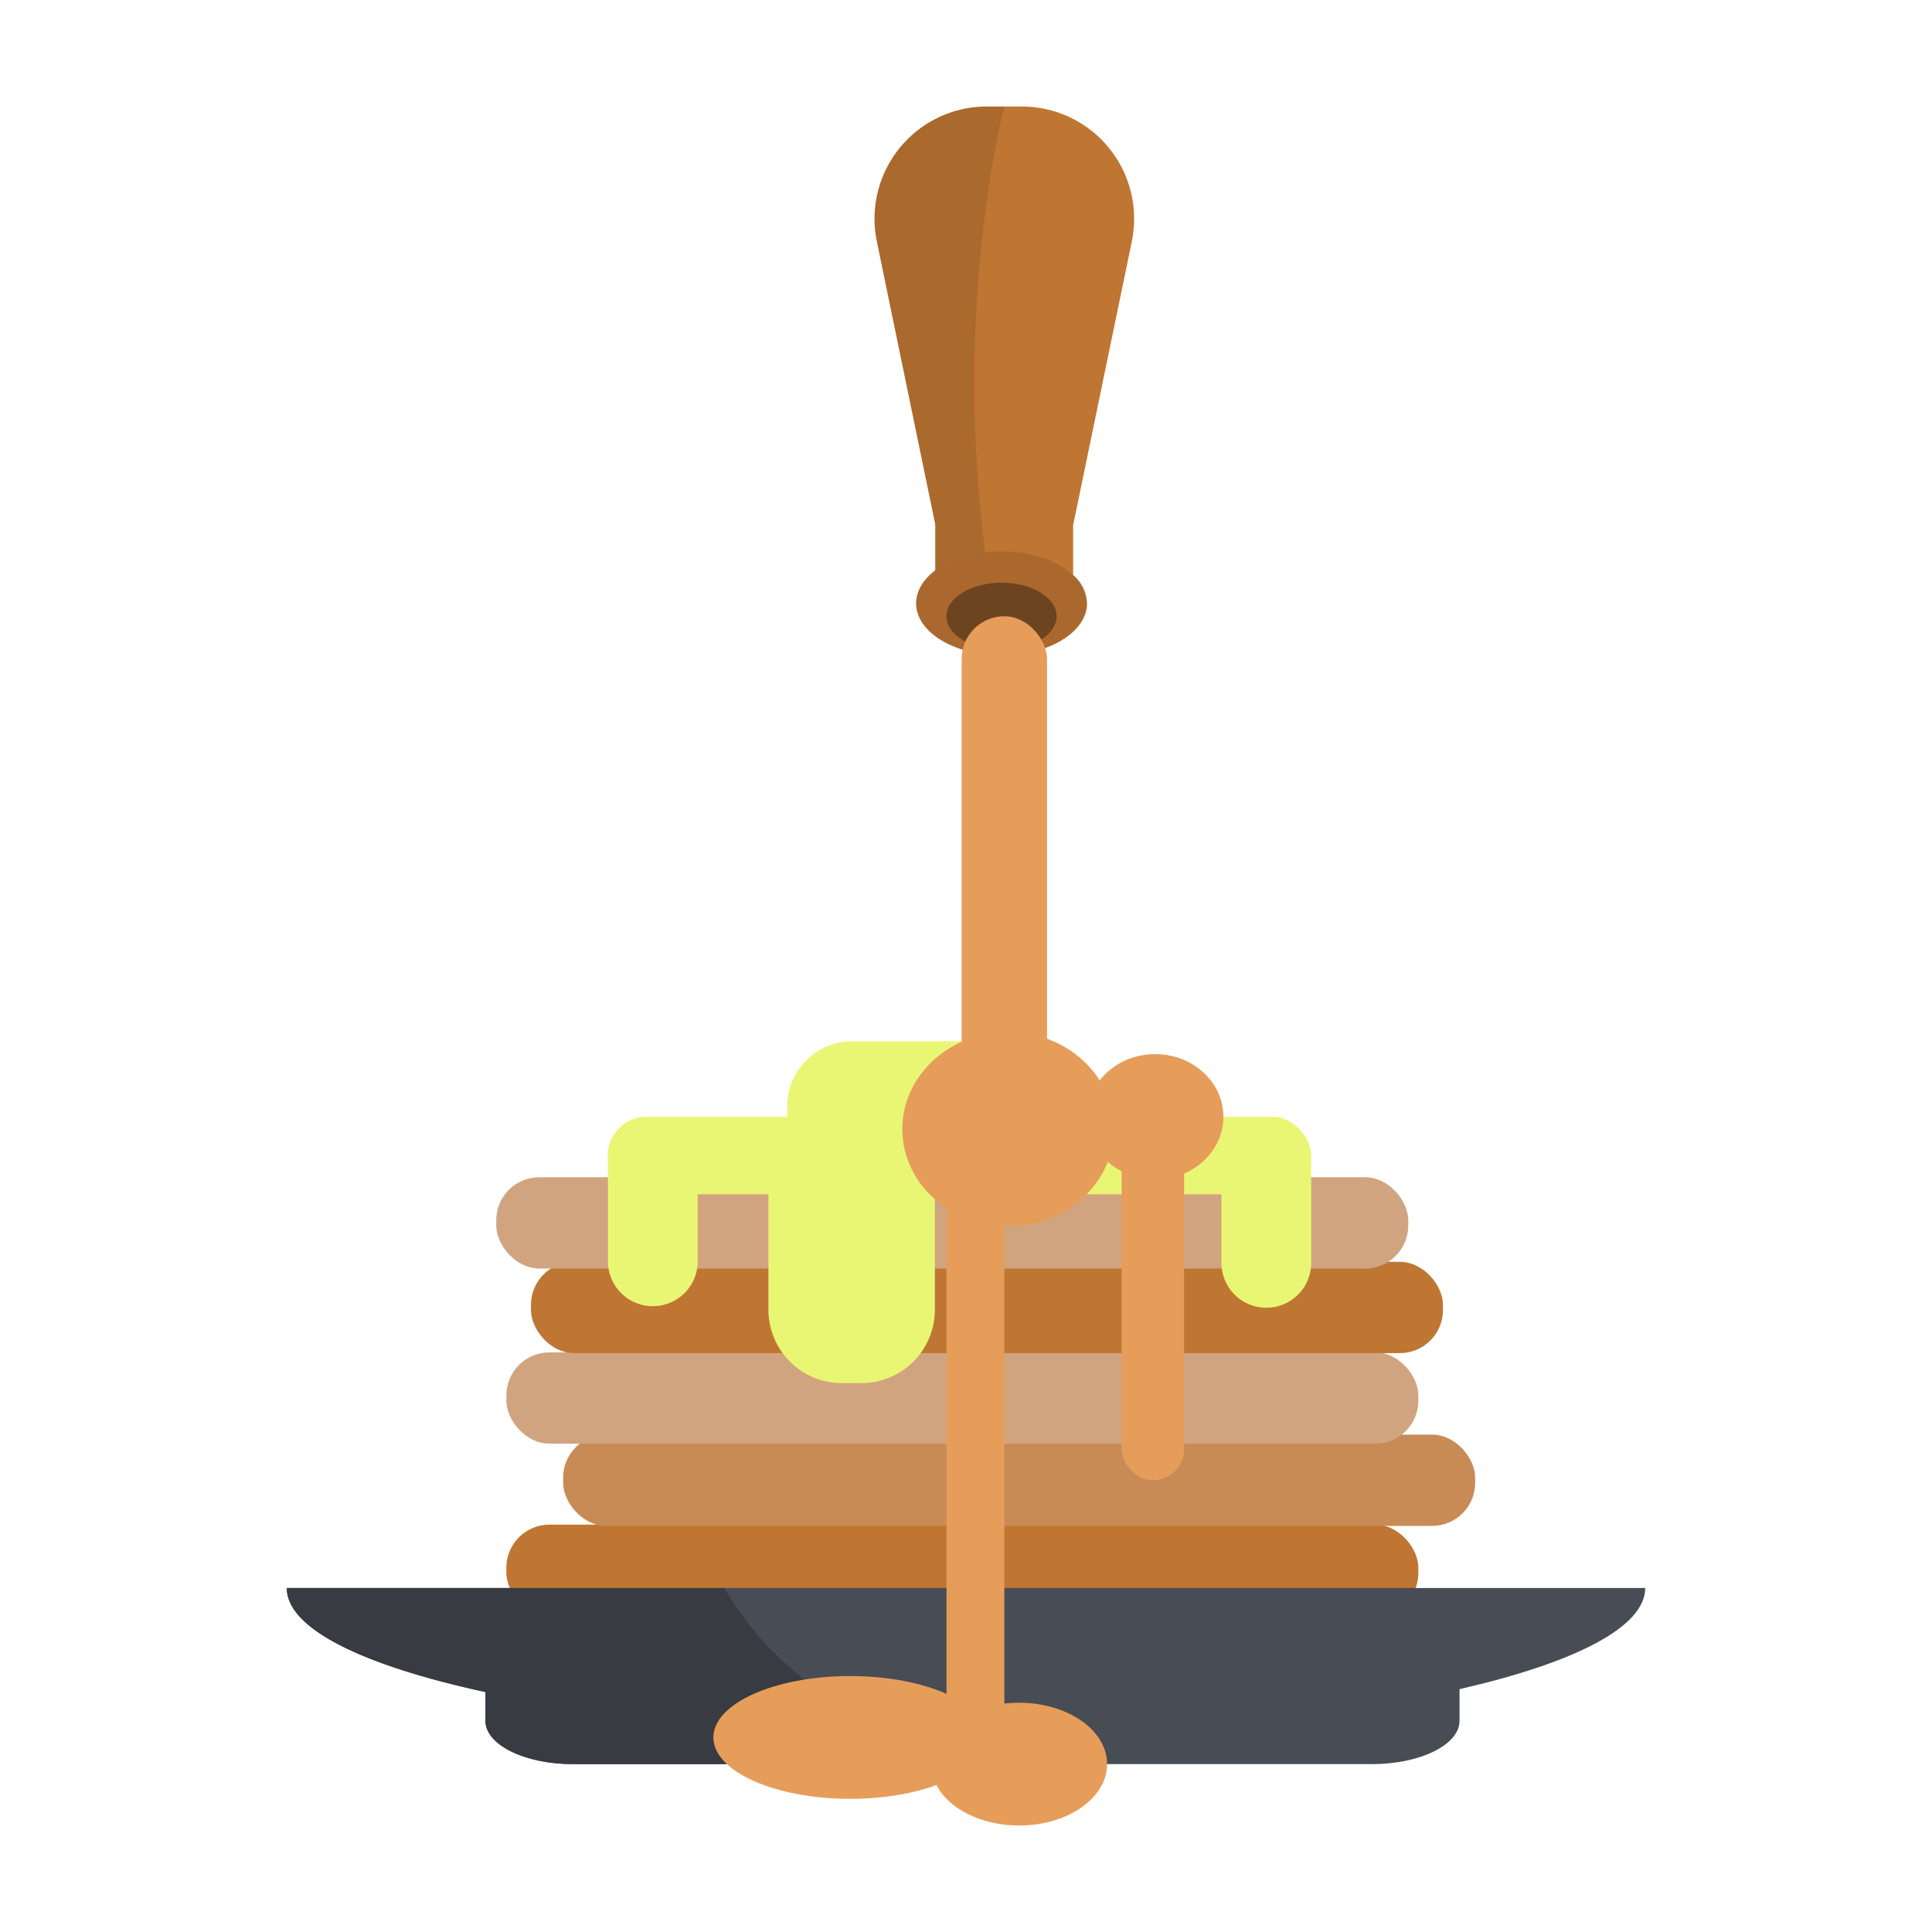 <svg id="ICON" xmlns="http://www.w3.org/2000/svg" viewBox="0 0 512 512"><defs><style>.cls-1{fill:#bf7632;}.cls-2{fill:#c88b56;}.cls-3{fill:#d1a480;}.cls-4{fill:#484c55;}.cls-5{fill:#383b41;}.cls-6{fill:#e9f674;}.cls-7,.cls-9{fill:#6d4420;}.cls-7{opacity:0.25;}.cls-8{fill:#ab682e;}.cls-10{fill:#e69d5a;}</style></defs><title>Cooking</title><path class="cls-1" d="M299.94,64l-15.53,75.09H247.89L232.38,64a29.75,29.75,0,0,1,29.13-35.77h9.28A29.75,29.75,0,0,1,299.94,64Z"/><rect class="cls-1" x="247.86" y="138.11" width="36.53" height="14.23"/><rect class="cls-1" x="134.19" y="404.05" width="241.69" height="24.19" rx="11.4"/><rect class="cls-2" x="149.24" y="380.19" width="241.69" height="24.19" rx="11.4"/><rect class="cls-3" x="134.19" y="358.4" width="241.69" height="24.19" rx="11.4"/><rect class="cls-1" x="140.71" y="334.4" width="241.69" height="24.19" rx="11.4"/><rect class="cls-3" x="131.51" y="311.98" width="241.69" height="24.19" rx="11.4"/><path class="cls-4" d="M386.79,440.35v15.7c0,6.33-10.4,11.46-23.22,11.46H151.87c-12.82,0-23.22-5.13-23.22-11.46v-15.7Z"/><path class="cls-4" d="M436,420.84c0,10.38-18.71,19.82-49.21,26.8C354,455.16,307.52,459.86,256,459.86q-10.35,0-20.41-.26c-41.6-1-78.88-5.1-106.94-11.19C96.11,441.35,76,431.61,76,420.84Z"/><path class="cls-5" d="M254.31,467.51H151.87c-12.82,0-23.22-5.13-23.22-11.46v-7.64C96.11,441.35,76,431.61,76,420.84H191.94a81.91,81.91,0,0,0,15.67,19.51,118.51,118.51,0,0,0,28,19.25A148.92,148.92,0,0,0,254.31,467.51Z"/><rect class="cls-6" x="208.62" y="275.96" width="78.26" height="40.58" rx="17.22"/><rect class="cls-6" x="161.05" y="295.96" width="186.44" height="20.54" rx="10.27"/><path class="cls-6" d="M173,346.15h0a11.89,11.89,0,0,1-11.89-11.9l0-28.44h23.79l0,28.44A11.89,11.89,0,0,1,173,346.15Z"/><path class="cls-6" d="M323.7,306.23h23.78a0,0,0,0,1,0,0v28.45a11.89,11.89,0,0,1-11.89,11.89h0a11.89,11.89,0,0,1-11.89-11.89V306.23A0,0,0,0,1,323.7,306.23Z"/><path class="cls-6" d="M203.63,301.59h44.12a0,0,0,0,1,0,0v45.49a19.46,19.46,0,0,1-19.46,19.46h-5.19a19.46,19.46,0,0,1-19.46-19.46V301.59A0,0,0,0,1,203.63,301.59Z"/><path class="cls-7" d="M262.24,154.65c.87,5.74,1.93,11.61,3.18,17.55v1.47c-12.49,0-22.63-6.16-22.63-13.78,0-3.41,2.06-6.55,5.07-8.95V139.08h0L232.38,64a29.75,29.75,0,0,1,29.13-35.77h4.54l.1.13s-12.68,47.52-5.93,110.73c.25,2.39.54,4.83.85,7.28.25,2,.52,4,.81,6C262,153.09,262.11,153.86,262.24,154.65Z"/><path class="cls-8" d="M288.07,159.89c0,7.62-10.14,13.78-22.65,13.78s-22.63-6.16-22.63-13.78c0-3.41,2.06-6.55,5.46-8.95a27.74,27.74,0,0,1,12.82-4.58,38.54,38.54,0,0,1,4.35-.25c7.75,0,14.57,2.35,18.65,6A10.44,10.44,0,0,1,288.07,159.89Z"/><ellipse class="cls-9" cx="265.42" cy="163.31" rx="14.6" ry="8.89"/><rect class="cls-10" x="254.85" y="163.31" width="22.62" height="128.66" rx="11.31"/><ellipse class="cls-10" cx="267.16" cy="299.24" rx="28.04" ry="25.77"/><ellipse class="cls-10" cx="306.14" cy="295.96" rx="18.07" ry="16.61"/><rect class="cls-10" x="297.25" y="299.24" width="16.55" height="93.04" rx="8.27"/><rect class="cls-10" x="250.83" y="289.39" width="15.33" height="178.12" rx="7.67"/><ellipse class="cls-10" cx="225.3" cy="460.44" rx="36.25" ry="16.27"/><ellipse class="cls-10" cx="270.08" cy="467.51" rx="23.31" ry="16.27"/></svg>